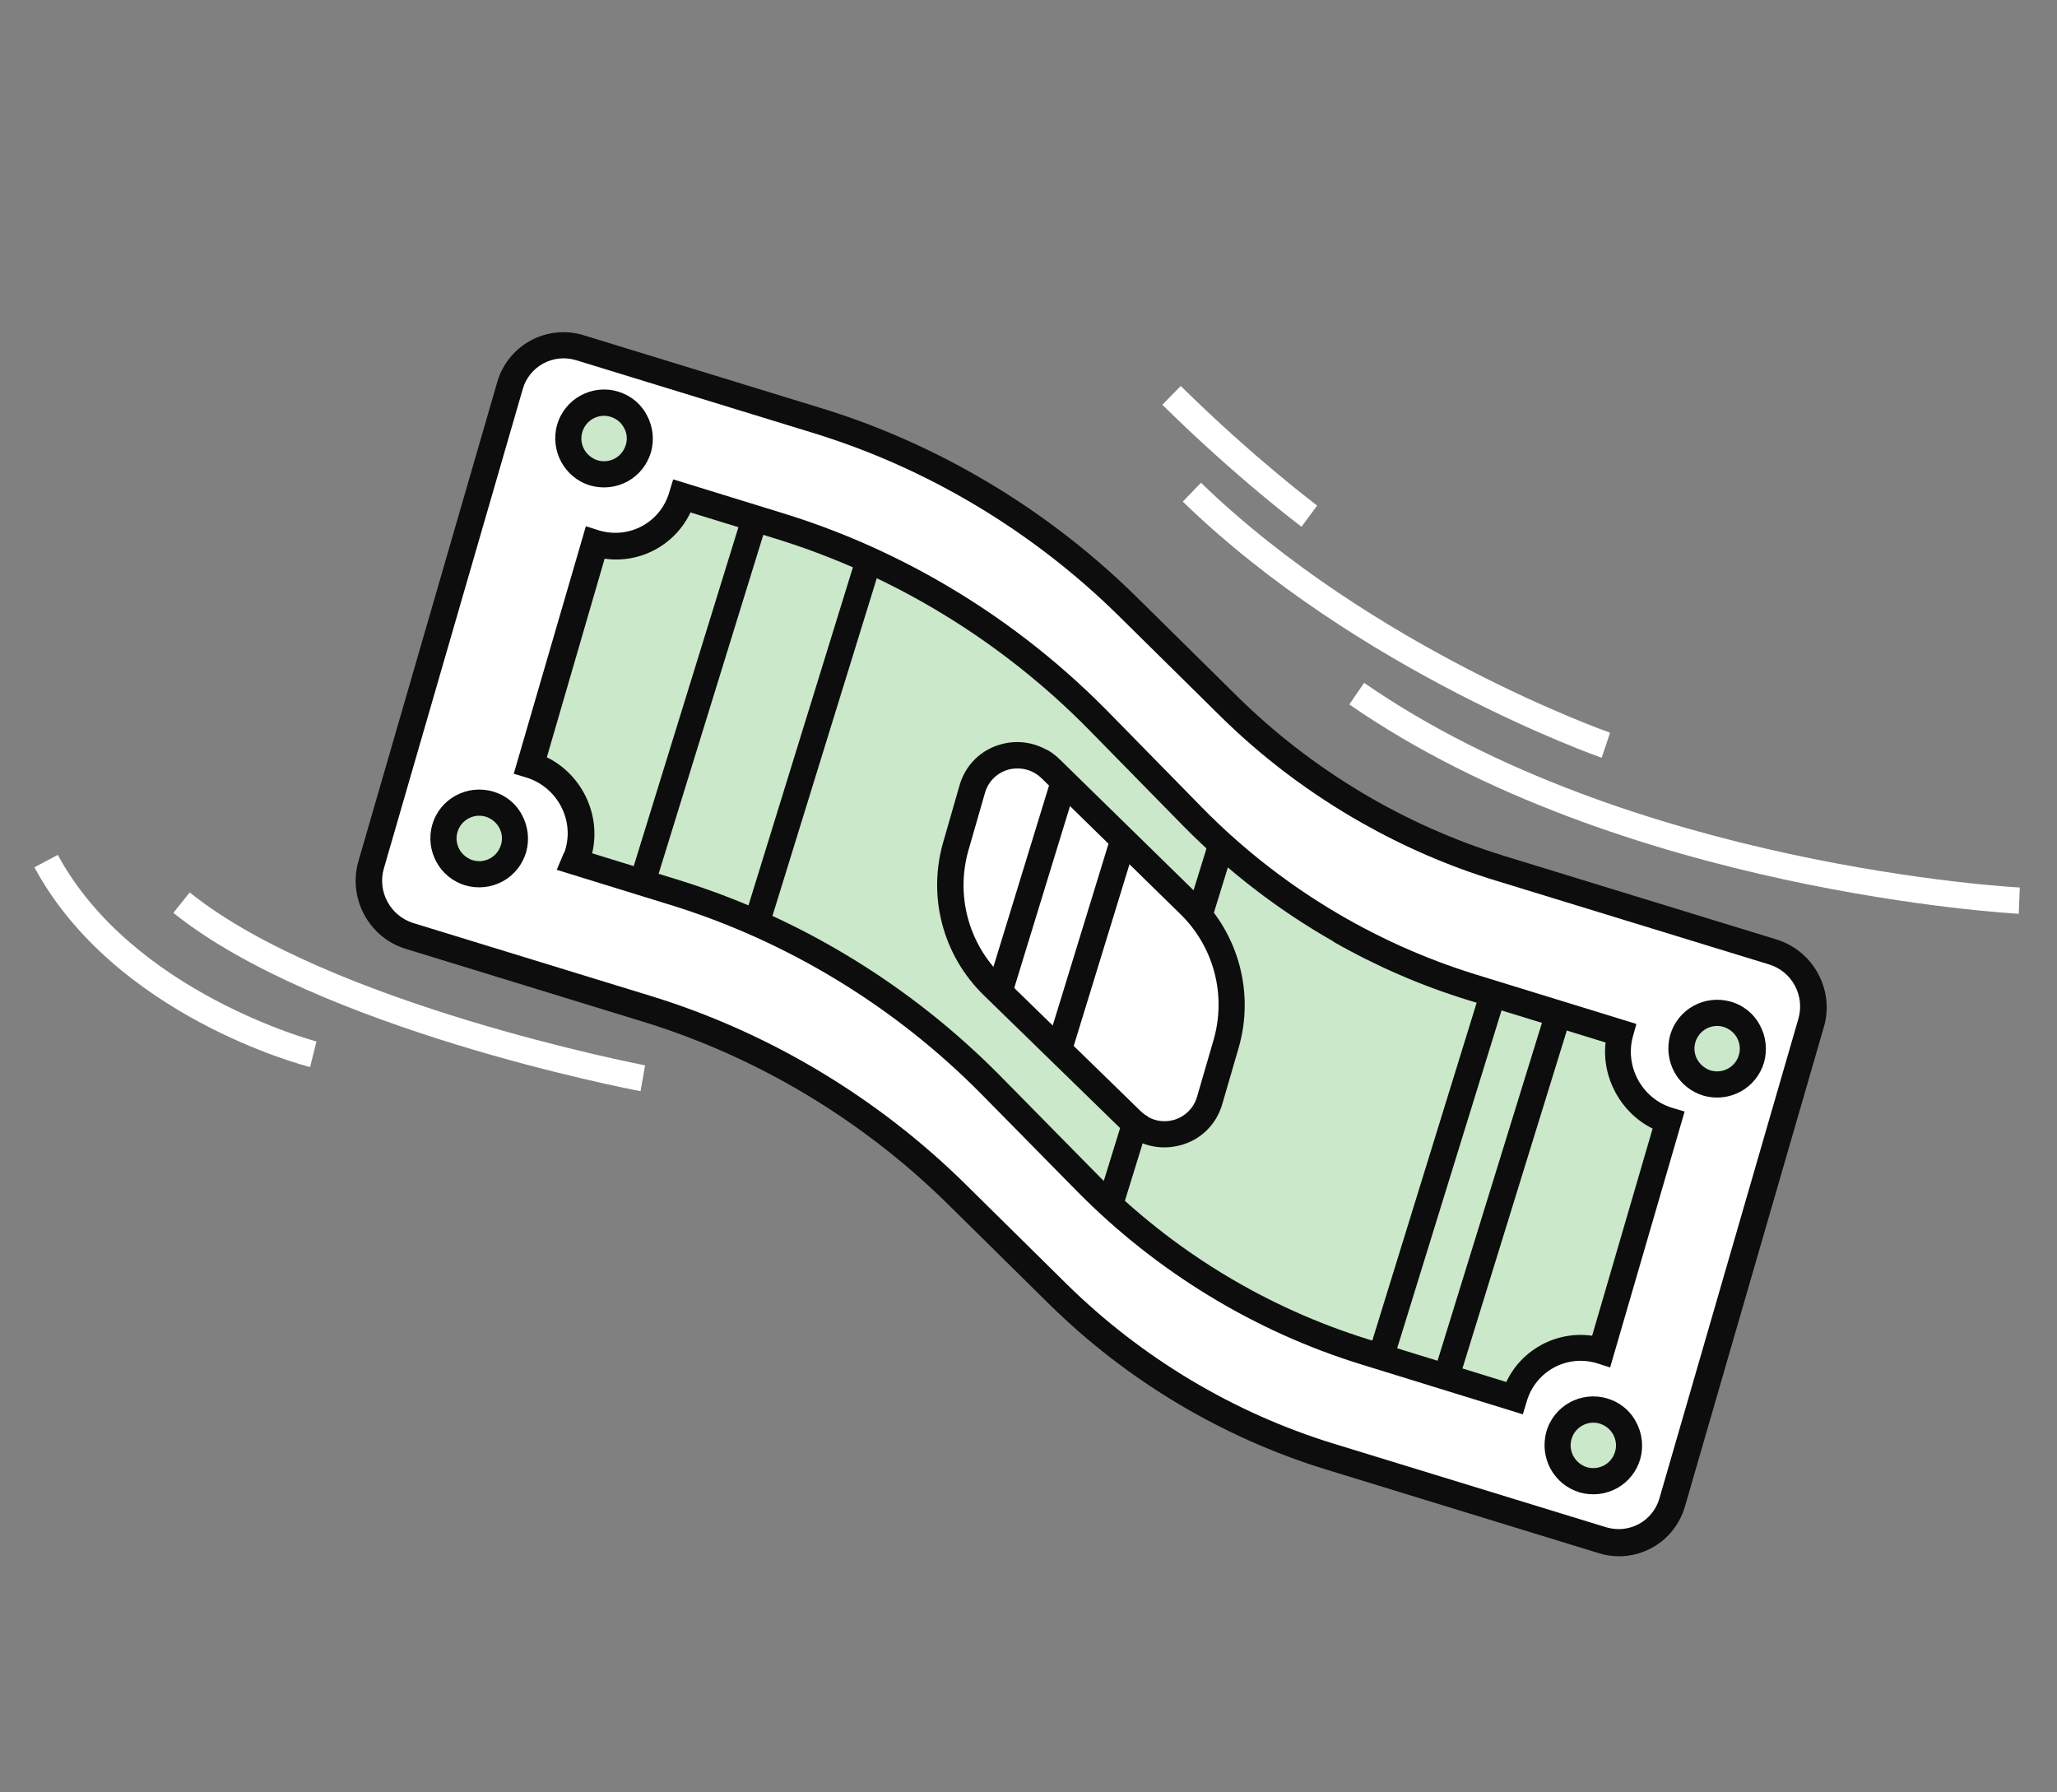                 <svg  width="132" height="115"
                    viewBox="0 0 132 115" fill="none" xmlns="http://www.w3.org/2000/svg">
                    <rect x="0" y="0" width="132" height="115" fill="#808080" stroke="none"/>
                    <path
                        d="M61.388 76.631L67.891 83.052C72.791 87.886 78.782 91.466 85.327 93.47L102.835 98.846C104.748 99.435 106.754 98.353 107.314 96.431L116.233 65.654C116.792 63.733 115.692 61.697 113.779 61.107L96.271 55.731C89.726 53.727 83.749 50.155 78.835 45.314L72.332 38.893C66.716 33.36 59.887 29.268 52.396 26.985L37.211 22.32C35.297 21.73 33.291 22.813 32.732 24.735L23.813 55.511C23.253 57.432 24.354 59.469 26.267 60.058L41.452 64.723C48.936 67.021 55.786 71.107 61.388 76.631Z"
                        fill="white" />
                    <path
                        d="M62.499 30.425C66.287 32.572 69.8 35.223 72.918 38.292L79.421 44.711C84.204 49.421 90.111 52.952 96.493 54.917L114 60.289C115.143 60.644 116.092 61.42 116.666 62.479C117.239 63.538 117.378 64.754 117.041 65.902L108.125 96.678C107.788 97.826 107.031 98.773 105.988 99.338C104.944 99.902 103.74 100.027 102.596 99.672L85.089 94.301C78.439 92.257 72.295 88.591 67.312 83.676L60.809 77.257C55.324 71.855 48.551 67.797 41.223 65.553L26.039 60.892C23.667 60.171 22.321 57.647 22.997 55.279L31.913 24.503C32.604 22.142 35.084 20.796 37.442 21.509L52.627 26.169C56.051 27.211 59.367 28.65 62.485 30.417L62.499 30.425ZM87.388 52.803C84.061 50.918 80.986 48.606 78.254 45.902L71.751 39.483C66.251 34.074 59.493 30.024 52.165 27.779L36.981 23.118C35.505 22.667 33.966 23.501 33.545 24.969L24.629 55.745C24.209 57.213 25.042 58.767 26.51 59.232L41.694 63.893C49.276 66.209 56.3 70.409 61.971 76.008L68.474 82.427C73.272 87.145 79.165 90.668 85.546 92.633L103.053 98.005C103.759 98.221 104.512 98.153 105.161 97.805C105.81 97.457 106.282 96.863 106.488 96.154L115.404 65.378C115.61 64.669 115.532 63.909 115.179 63.251C114.826 62.592 114.244 62.115 113.524 61.891L96.017 56.519C93.016 55.608 90.115 54.349 87.374 52.796L87.388 52.803Z"
                        fill="#0D0D0D" />
                    <path
                        d="M37.1 54.774C37.05 54.966 36.965 55.12 36.886 55.296L43.229 57.253C50.92 59.629 57.92 63.892 63.609 69.67L69.745 75.906C74.719 80.946 80.833 84.686 87.571 86.758L97.148 89.711C97.844 87.312 100.35 85.963 102.737 86.697L107.047 71.899C104.673 71.172 103.323 68.656 103.968 66.282L94.427 63.331C87.675 61.251 81.533 57.495 76.56 52.419L70.481 46.215C64.785 40.415 57.764 36.122 50.038 33.744L43.787 31.821C43.091 34.22 40.585 35.57 38.197 34.835L34.046 49.08C36.434 49.814 37.805 52.361 37.108 54.76L37.1 54.774Z"
                        fill="#CBE8CA" />
                    <path
                        d="M60.135 37.222C64.133 39.498 67.823 42.334 71.073 45.637L77.153 51.838C82.01 56.791 88.075 60.483 94.663 62.523L105.009 65.71L104.784 66.519C104.257 68.444 105.369 70.493 107.283 71.086L108.103 71.332L103.324 87.754L102.513 87.495C100.571 86.886 98.533 87.987 97.969 89.946L97.722 90.762L87.334 87.552C80.491 85.44 74.224 81.615 69.152 76.484L63.017 70.252C57.444 64.597 50.527 60.384 42.992 58.062L35.725 55.819L36.159 54.797C36.206 54.714 36.26 54.615 36.278 54.516C36.856 52.564 35.73 50.507 33.788 49.899L32.968 49.653L37.596 33.77L38.408 34.03C40.358 34.625 42.388 33.537 42.952 31.578L43.199 30.763L50.247 32.936C53.686 33.993 56.989 35.431 60.107 37.206L60.135 37.222ZM85.547 60.405C82.038 58.407 78.813 55.928 75.961 53.035L69.882 46.835C64.303 41.158 57.366 36.915 49.803 34.577L44.309 32.884C43.325 34.972 41.082 36.177 38.8 35.853L35.091 48.599C37.321 49.685 38.597 52.269 37.998 54.759L43.492 56.453C51.296 58.854 58.456 63.224 64.228 69.084L70.364 75.317C75.215 80.248 81.252 83.924 87.826 85.956L96.66 88.687C97.644 86.599 99.887 85.393 102.169 85.717L106.05 72.426C104.003 71.408 102.777 69.165 103.032 66.901L94.226 64.186C91.21 63.261 88.322 62.003 85.582 60.443L85.547 60.405Z"
                        fill="#0D0D0D" />
                    <path d="M91.919 88.394L93.529 88.846L100.766 65.416L99.157 64.964L91.919 88.394Z"
                        fill="#0D0D0D" />
                    <path d="M87.737 87.08L89.346 87.532L96.584 64.102L94.974 63.651L87.737 87.08Z"
                        fill="#0D0D0D" />
                    <path d="M70.381 77.24L71.991 77.691L79.228 54.261L77.619 53.81L70.381 77.24Z" fill="#0D0D0D" />
                    <path d="M40.48 56.185L42.09 56.637L49.327 33.207L47.718 32.755L40.48 56.185Z"
                        fill="#0D0D0D" />
                    <path d="M47.895 58.539L49.504 58.99L56.742 35.56L55.132 35.109L47.895 58.539Z"
                        fill="#0D0D0D" />
                    <path
                        d="M77.626 70.599L78.681 66.971C79.598 63.795 78.691 60.351 76.317 58.023L67.431 49.325C65.779 47.711 63.035 48.425 62.389 50.639L61.34 54.288C60.416 57.478 61.336 60.93 63.718 63.244L72.605 71.906C74.257 73.52 77.002 72.806 77.633 70.585L77.626 70.599Z"
                        fill="white" />
                    <path
                        d="M67.172 48.105C67.48 48.276 67.751 48.482 68.012 48.737L76.896 57.431C79.498 59.976 80.492 63.725 79.492 67.219L78.436 70.847C78.059 72.17 77.037 73.17 75.705 73.504C74.387 73.847 72.995 73.491 72.011 72.522L63.125 63.864C60.51 61.311 59.516 57.563 60.524 54.054L61.573 50.404C61.95 49.082 62.972 48.081 64.304 47.747C65.284 47.49 66.298 47.636 67.151 48.111L67.172 48.105ZM73.662 71.672C74.151 71.945 74.726 72.028 75.281 71.881C76.03 71.678 76.607 71.123 76.821 70.366L77.876 66.738C78.711 63.846 77.893 60.742 75.724 58.639L66.84 49.945C66.283 49.397 65.498 49.197 64.743 49.379C63.993 49.581 63.416 50.136 63.203 50.893L62.153 54.543C61.318 57.436 62.137 60.539 64.305 62.642L73.191 71.3C73.336 71.436 73.488 71.557 73.67 71.658L73.662 71.672Z"
                        fill="#0D0D0D" />
                    <path
                        d="M100.029 92.114C100.39 90.891 101.665 90.192 102.871 90.549C104.091 90.914 104.79 92.194 104.437 93.403C104.084 94.611 102.801 95.324 101.595 94.967C100.389 94.61 99.675 93.322 100.029 92.114Z"
                        fill="#CBE8CA" />
                    <path
                        d="M103.757 90C104.273 90.286 104.699 90.704 104.985 91.245C105.385 91.976 105.48 92.831 105.256 93.637C105.019 94.436 104.486 95.108 103.758 95.507C103.029 95.906 102.176 96 101.372 95.774C100.575 95.534 99.904 94.999 99.504 94.267C99.105 93.535 99.009 92.681 99.233 91.874C99.712 90.206 101.453 89.255 103.118 89.738C103.336 89.804 103.561 89.892 103.757 90ZM101.546 94.029C101.644 94.083 101.728 94.129 101.841 94.155C102.61 94.38 103.419 93.934 103.641 93.163C103.756 92.789 103.7 92.394 103.52 92.057C103.327 91.713 103.022 91.472 102.648 91.356C101.88 91.132 101.071 91.578 100.848 92.348C100.652 93.005 100.96 93.704 101.546 94.029Z"
                        fill="#0D0D0D" />
                    <path
                        d="M107.973 66.654C108.334 65.432 109.61 64.733 110.816 65.09C112.035 65.455 112.735 66.735 112.381 67.943C112.028 69.152 110.745 69.865 109.539 69.508C108.333 69.151 107.62 67.863 107.973 66.654Z"
                        fill="#CBE8CA" />
                    <path
                        d="M111.702 64.54C112.219 64.826 112.645 65.244 112.93 65.785C113.33 66.516 113.425 67.371 113.202 68.177C112.964 68.976 112.431 69.648 111.703 70.047C110.974 70.446 110.121 70.54 109.317 70.314C108.52 70.074 107.849 69.539 107.45 68.807C107.05 68.076 106.955 67.221 107.178 66.415C107.416 65.617 107.949 64.945 108.677 64.545C109.406 64.146 110.258 64.052 111.063 64.278C111.281 64.344 111.506 64.432 111.702 64.54ZM109.492 68.569C109.589 68.623 109.673 68.67 109.786 68.696C110.555 68.92 111.364 68.474 111.586 67.704C111.701 67.329 111.645 66.934 111.465 66.597C111.272 66.254 110.967 66.012 110.594 65.897C109.825 65.672 109.016 66.118 108.793 66.889C108.679 67.263 108.735 67.659 108.915 67.995C109.055 68.237 109.254 68.438 109.492 68.569Z"
                        fill="#0D0D0D" />
                    <path
                        d="M28.538 53.164C28.899 51.942 30.174 51.243 31.38 51.6C32.586 51.957 33.299 53.245 32.946 54.453C32.584 55.676 31.309 56.374 30.103 56.017C28.898 55.661 28.184 54.373 28.538 53.164Z"
                        fill="#CBE8CA" />
                    <path
                        d="M32.264 51.05C32.781 51.335 33.207 51.753 33.493 52.294C33.893 53.026 33.988 53.88 33.764 54.687C33.526 55.485 32.994 56.157 32.265 56.556C31.537 56.955 30.684 57.049 29.88 56.823C28.215 56.34 27.263 54.592 27.741 52.924C28.219 51.256 29.975 50.312 31.639 50.795C31.858 50.861 32.083 50.949 32.278 51.057L32.264 51.05ZM30.054 55.078C30.152 55.132 30.236 55.179 30.349 55.205C30.722 55.32 31.117 55.265 31.452 55.085C31.795 54.892 32.035 54.587 32.149 54.213C32.263 53.839 32.221 53.451 32.028 53.107C31.834 52.763 31.53 52.521 31.156 52.406C30.387 52.181 29.578 52.627 29.356 53.398C29.159 54.055 29.468 54.754 30.054 55.078Z"
                        fill="#0D0D0D" />
                    <path
                        d="M36.547 27.5C36.908 26.278 38.183 25.579 39.389 25.936C40.595 26.293 41.308 27.581 40.955 28.789C40.601 29.998 39.318 30.71 38.112 30.353C36.893 29.989 36.193 28.709 36.547 27.5Z"
                        fill="#CBE8CA" />
                    <path
                        d="M40.274 25.386C40.791 25.671 41.217 26.089 41.503 26.63C41.903 27.361 41.998 28.216 41.774 29.023C41.536 29.821 41.004 30.493 40.275 30.892C39.547 31.291 38.694 31.385 37.89 31.159C36.225 30.676 35.28 28.914 35.751 27.26C36.229 25.592 37.992 24.634 39.636 25.123C39.854 25.189 40.079 25.277 40.274 25.386ZM38.064 29.414C38.162 29.468 38.246 29.515 38.359 29.541C38.733 29.656 39.127 29.601 39.462 29.421C39.805 29.228 40.045 28.923 40.159 28.549C40.273 28.174 40.231 27.787 40.038 27.443C39.858 27.106 39.54 26.857 39.166 26.742C38.398 26.517 37.589 26.963 37.366 27.734C37.169 28.391 37.478 29.09 38.064 29.414Z"
                        fill="#0D0D0D" />
                    <path d="M63.332 63.406L64.944 63.858L69.161 50.11L67.549 49.657L63.332 63.406Z"
                        fill="#0D0D0D" />
                    <path d="M67.107 67.268L68.718 67.721L72.938 53.973L71.326 53.52L67.107 67.268Z"
                        fill="#0D0D0D" />
                    <path
                        d="M129.611 56.948L129.547 58.641C129.296 58.626 104.002 57.265 86.588 45.208L87.537 43.82C104.546 55.609 129.338 56.939 129.589 56.954L129.611 56.948Z"
                        fill="white" />
                    <path
                        d="M77.069 30.981C88.092 41.646 103.165 46.969 103.321 47.021L102.781 48.629C102.625 48.577 87.19 43.138 75.9 32.19L77.069 30.981Z"
                        fill="white" />
                    <path
                        d="M75.78 24.78C80.533 29.465 84.489 32.408 84.523 32.446L83.519 33.803C83.519 33.803 79.424 30.744 74.589 25.975L75.766 24.772L75.78 24.78Z"
                        fill="white" />
                    <path
                        d="M41.399 68.353L41.105 70.024C40.263 69.873 20.363 65.999 11.122 58.58L12.175 57.27C21.076 64.439 41.192 68.326 41.391 68.366L41.399 68.353Z"
                        fill="white" />
                    <path
                        d="M3.712 54.865C8.485 63.695 20.193 66.806 20.307 66.834L19.899 68.477C19.394 68.353 7.351 65.179 2.207 55.658L3.69 54.871L3.712 54.865Z"
                        fill="white" />
                </svg>